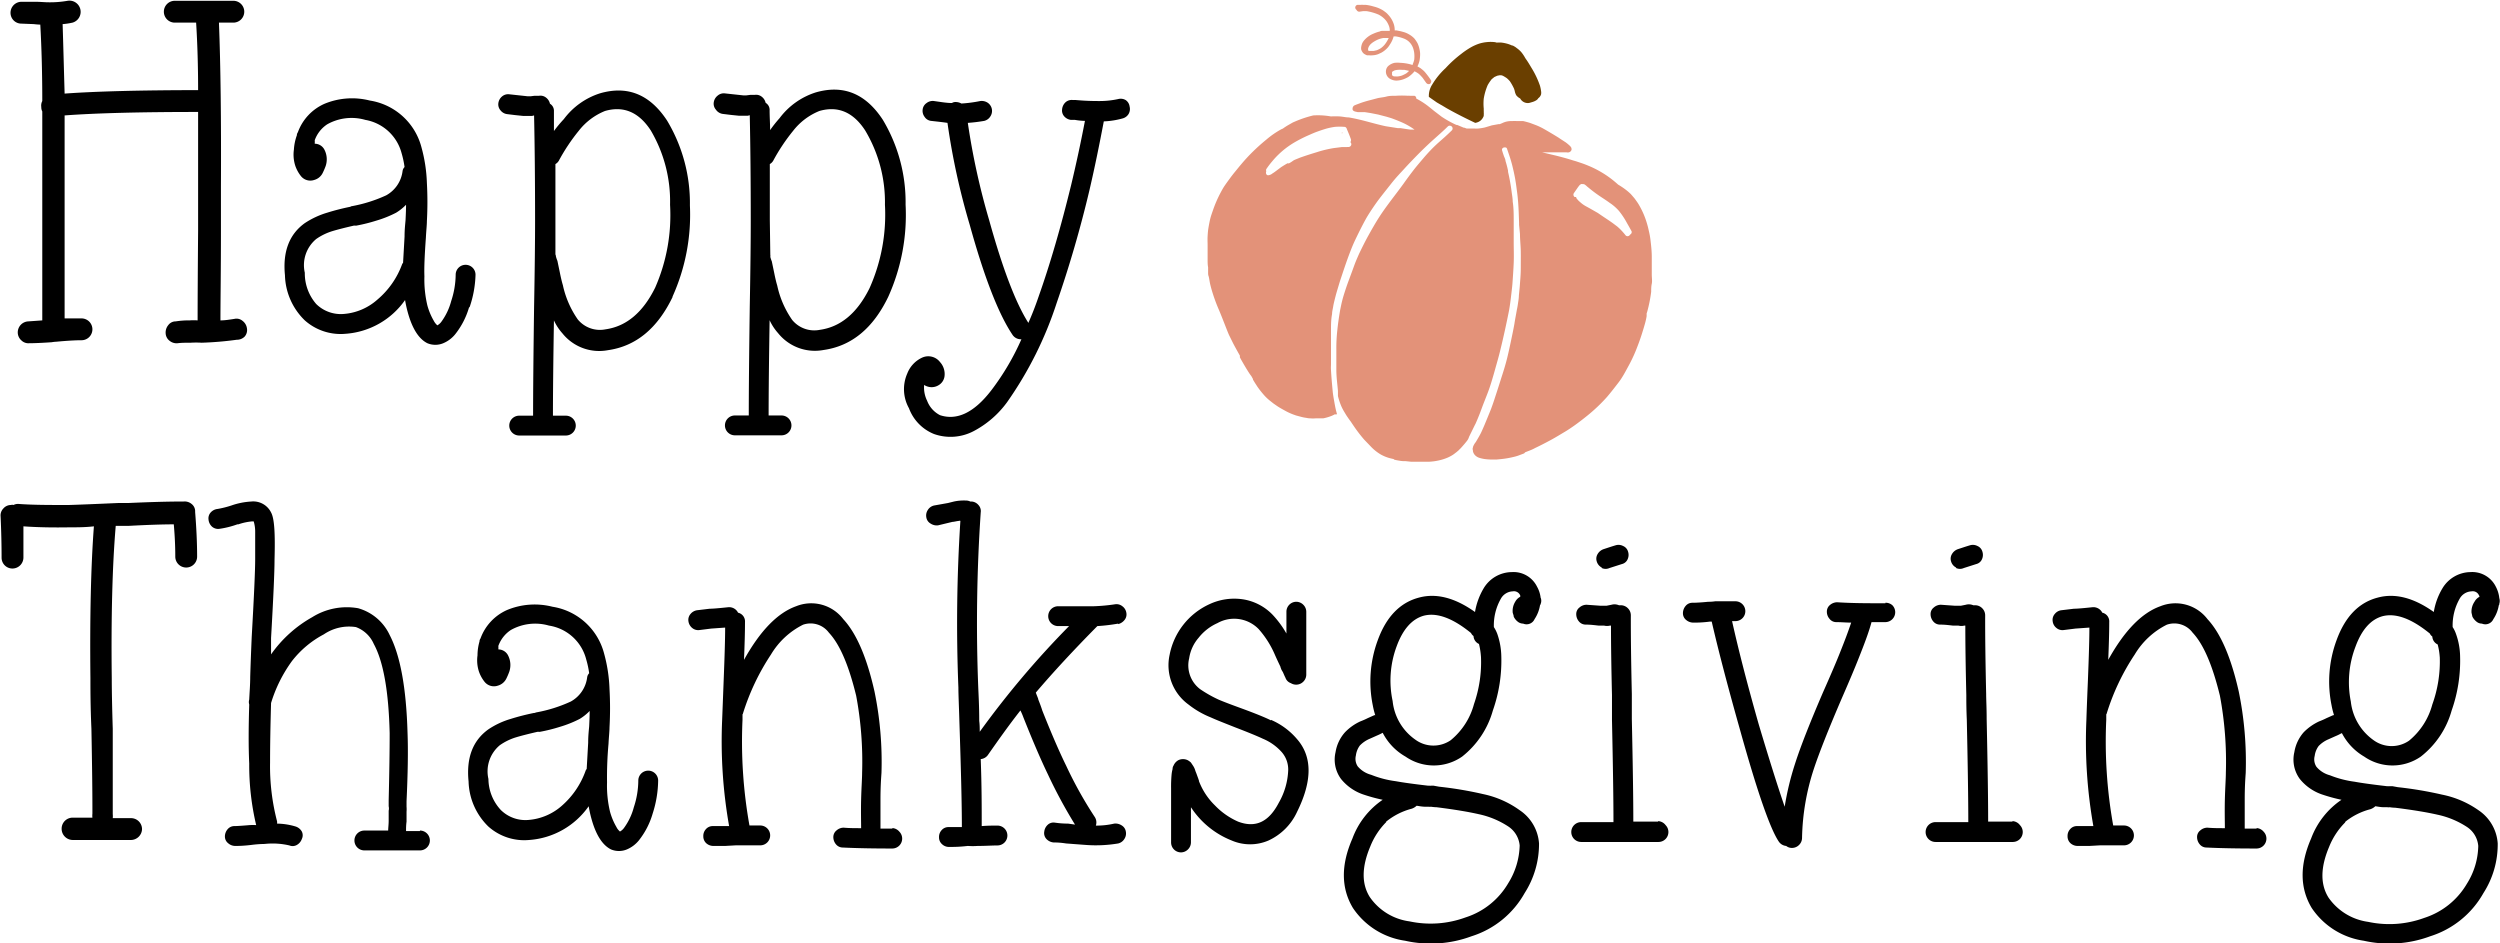<svg id="Draw_Layer" data-name="Draw Layer" xmlns="http://www.w3.org/2000/svg" viewBox="0 0 251.88 95.02"><defs><style>.cls-1{fill:#e39279;}.cls-2{fill:#6a3f00;}</style></defs><title>free-svg-happy-thanksgiving</title><path d="M84.55,170.6a33.1,33.1,0,0,1-3.55.3,9.26,9.26,0,0,0-1.1,0c-.5,0-.93,0-1.3.05a1.11,1.11,0,0,1-.83-.25,1,1,0,0,1-.39-.75,1.17,1.17,0,0,1,.27-.83.92.92,0,0,1,.75-.37,8.28,8.28,0,0,1,1.4-.1,5.56,5.56,0,0,1,.8,0q0-2.9.05-9.05c0-2,0-3.5,0-4.5v-7.45q-8.74,0-13.45.35c0,1.8,0,3.72,0,5.75q0,3.45,0,10.35c0,2.1,0,3.55,0,4.35.63,0,1.2,0,1.7,0a1.1,1.1,0,0,1,0,2.2q-.94,0-2.55.15a3.54,3.54,0,0,0-.45.05c-1,.07-1.75.1-2.25.1a1,1,0,0,1-.8-.28,1.07,1.07,0,0,1-.37-.77,1.11,1.11,0,0,1,1.07-1.15l1.4-.1c0-.83,0-2.35,0-4.55q0-6.86,0-10.3t0-6.2a.93.93,0,0,1-.1-.45,1,1,0,0,1,.1-.6q0-4.09-.2-7.7a6.29,6.29,0,0,1-.65-.05l-1.25-.05a1.09,1.09,0,0,1-1.1-1.1,1.11,1.11,0,0,1,1.1-1.1h1.35c.57,0,1,.05,1.3.05a10.15,10.15,0,0,0,2-.15,1.13,1.13,0,0,1,.5,2.2,6.82,6.82,0,0,1-1,.15c.07,2.23.13,4.57.2,7q4.69-.34,13.45-.35,0-3.6-.2-6.8H78.3a1.1,1.1,0,0,1,0-2.2h5.9a1.1,1.1,0,0,1,0,2.2H82.75q.25,6.45.2,16.5c0,1,0,2.53,0,4.5,0,4-.05,7-.05,9,.47,0,.93-.08,1.4-.15a.94.94,0,0,1,.83.2,1.13,1.13,0,0,1,.44.75,1,1,0,0,1-.22.82A1.08,1.08,0,0,1,84.55,170.6Zm23.4-3.27a7.87,7.87,0,0,1-1.4,2.72,3.11,3.11,0,0,1-1.2.9,2.07,2.07,0,0,1-1.6,0c-.87-.43-1.55-1.5-2-3.2-.1-.37-.18-.75-.25-1.15a8,8,0,0,1-6,3.4,5.43,5.43,0,0,1-4.1-1.35,6.57,6.57,0,0,1-2-4.55q-.35-3.56,2-5.25a8.45,8.45,0,0,1,2.25-1.05,23,23,0,0,1,2.35-.6H96a.16.16,0,0,1,.1-.05,14.46,14.46,0,0,0,3.5-1.1,3.24,3.24,0,0,0,1.65-2.45.73.73,0,0,1,.2-.4,9.32,9.32,0,0,0-.3-1.4,4.59,4.59,0,0,0-3.65-3.35,5,5,0,0,0-3.85.45,3.21,3.21,0,0,0-1.25,1.6,2.55,2.55,0,0,1,0,.35,1.1,1.1,0,0,1,1,.65,2.11,2.11,0,0,1,.1,1.6,7,7,0,0,1-.3.7,1.34,1.34,0,0,1-.85.7,1.21,1.21,0,0,1-1.35-.4,3.52,3.52,0,0,1-.55-1,3.64,3.64,0,0,1-.15-1.65,5.13,5.13,0,0,1,.3-1.45.51.51,0,0,1,.1-.3,5,5,0,0,1,2.7-2.88,7.25,7.25,0,0,1,4.55-.32,6.4,6.4,0,0,1,5.2,4.7,15.33,15.33,0,0,1,.55,3.6,35,35,0,0,1,0,3.85c0,.4-.07,1-.1,1.65q-.2,2.75-.15,3.9a11.25,11.25,0,0,0,.3,2.95,6.49,6.49,0,0,0,.65,1.55,1.48,1.48,0,0,0,.25.35l.1.1a1.25,1.25,0,0,0,.4-.35,6.2,6.2,0,0,0,1-2.1,8.67,8.67,0,0,0,.45-2.65,1,1,0,0,1,2,0A10.89,10.89,0,0,1,108,167.33ZM101.6,157a5,5,0,0,1-1,.8,11.1,11.1,0,0,1-2,.8,16.67,16.67,0,0,1-2,.5.16.16,0,0,1-.1,0h-.15c-1,.23-1.72.42-2.15.55a5.76,5.76,0,0,0-1.65.8,3.42,3.42,0,0,0-1.15,3.4A4.71,4.71,0,0,0,92.55,167a3.53,3.53,0,0,0,2.8,1,5.76,5.76,0,0,0,3.37-1.45A8.44,8.44,0,0,0,101.2,163a.48.48,0,0,1,.1-.15l.15-2.65c0-.73.07-1.28.1-1.65C101.58,157.93,101.6,157.42,101.6,157Zm26.85,9.3q-2.29,4.75-6.5,5.35a4.75,4.75,0,0,1-4.6-1.7,5.22,5.22,0,0,1-.85-1.3q-.1,6.19-.1,9.6h1.3a1,1,0,0,1,0,2H113a1,1,0,0,1,0-2h1.4q0-3.6.1-10.95c.07-3.83.1-6.72.1-8.65q0-6-.1-10.65l-.2.05h-.55l-.35,0-.78-.08-.82-.1a1,1,0,0,1-.68-.38.91.91,0,0,1-.22-.72,1.05,1.05,0,0,1,.37-.68.94.94,0,0,1,.73-.22l1.85.2h.3l.4-.05.45,0a.9.9,0,0,1,.7.18,1.07,1.07,0,0,1,.4.62.83.83,0,0,1,.4.75c0,.67,0,1.33,0,2a12.86,12.86,0,0,1,1-1.2,7.32,7.32,0,0,1,3.65-2.6q4.16-1.2,6.75,2.75a16.16,16.16,0,0,1,2.3,8.55A20.07,20.07,0,0,1,128.45,166.25ZM128.2,157a14.07,14.07,0,0,0-1.95-7.5q-1.8-2.75-4.6-1.95a6.36,6.36,0,0,0-2.65,2,19,19,0,0,0-2,3,.9.9,0,0,1-.35.35c0,1.73,0,3.62,0,5.65v3.45a.49.49,0,0,1,.05.2,3,3,0,0,0,.15.45l.25,1.2c.1.5.2.92.3,1.25a9.55,9.55,0,0,0,1.5,3.45,2.88,2.88,0,0,0,2.8,1q3.15-.45,5-4.2A18.16,18.16,0,0,0,128.2,157Zm4.62-9.58a.91.91,0,0,1-.22-.72A1.05,1.05,0,0,1,133,146a.94.94,0,0,1,.73-.22l1.85.2h.3l.4-.05.45,0a.9.9,0,0,1,.7.18,1.07,1.07,0,0,1,.4.62.83.83,0,0,1,.4.75c0,.67.05,1.33.05,2a12.86,12.86,0,0,1,.95-1.2,7.32,7.32,0,0,1,3.65-2.6q4.16-1.2,6.75,2.75a16.16,16.16,0,0,1,2.3,8.55,20.07,20.07,0,0,1-1.75,9.3q-2.29,4.75-6.5,5.35a4.75,4.75,0,0,1-4.6-1.7,5.22,5.22,0,0,1-.85-1.3q-.1,6.19-.1,9.6h1.3a1,1,0,0,1,0,2h-4.7a1,1,0,0,1,0-2h1.4q0-3.6.1-10.95c.07-3.83.1-6.72.1-8.65q0-6-.1-10.65l-.2.05h-.55l-.35,0-.78-.08-.82-.1A1,1,0,0,1,132.82,147.42Zm5.48,14.63a.49.49,0,0,1,0,.2,3,3,0,0,0,.15.45l.25,1.2c.1.5.2.92.3,1.25a9.55,9.55,0,0,0,1.5,3.45,2.88,2.88,0,0,0,2.8,1q3.15-.45,5-4.2a18.16,18.16,0,0,0,1.55-8.4,14.07,14.07,0,0,0-2-7.5q-1.8-2.75-4.6-1.95a6.36,6.36,0,0,0-2.65,2,19,19,0,0,0-2,3,.9.9,0,0,1-.35.35c0,1.73,0,3.62,0,5.65Zm35.8-15.6a1,1,0,0,0-.75-.1,8.74,8.74,0,0,1-1.85.2c-.47,0-1.27,0-2.4-.1a1.65,1.65,0,0,0-.3,0,.93.93,0,0,0-.75.22,1.1,1.1,0,0,0-.35.71.88.88,0,0,0,.22.72,1.07,1.07,0,0,0,.68.35H169a6.5,6.5,0,0,0,1,.1q-.64,3.34-1.4,6.5-1.55,6.34-3.25,11.15c-.34,1-.68,1.87-1.05,2.7q-1.91-3-3.95-10.35a71.06,71.06,0,0,1-2.15-9.8,16,16,0,0,0,1.65-.2,1,1,0,0,0,.62-.45,1,1,0,0,0,.15-.75,1,1,0,0,0-.42-.63,1.1,1.1,0,0,0-.75-.17,13.6,13.6,0,0,1-1.9.25,1.16,1.16,0,0,0-.6-.15.6.6,0,0,0-.35.1c-.5,0-1.1-.1-1.8-.2a1,1,0,0,0-.75.2.91.91,0,0,0-.4.65,1,1,0,0,0,.2.75.89.89,0,0,0,.65.4c.63.07,1.18.13,1.65.2a70.65,70.65,0,0,0,2.25,10.3q2.19,7.91,4.3,11.05a1,1,0,0,0,.9.45,25.21,25.21,0,0,1-3,5.1c-1.73,2.27-3.47,3.12-5.2,2.55a2.7,2.7,0,0,1-1.3-1.45,3,3,0,0,1-.3-1.6,1.05,1.05,0,0,0,.3.15,1.33,1.33,0,0,0,1.12-.1,1.23,1.23,0,0,0,.63-.9,1.79,1.79,0,0,0-.45-1.45,1.49,1.49,0,0,0-1.8-.45,2.92,2.92,0,0,0-1.5,1.6,3.93,3.93,0,0,0,.17,3.5,4.47,4.47,0,0,0,2.53,2.6,5,5,0,0,0,4-.3,9.83,9.83,0,0,0,3.35-2.9,37.47,37.47,0,0,0,5-10,117.4,117.4,0,0,0,3.3-11.35c.53-2.27,1-4.58,1.45-6.95a8.29,8.29,0,0,0,1.9-.3,1,1,0,0,0,.6-.45,1,1,0,0,0,.1-.75A.92.92,0,0,0,174.1,146.45ZM80,187.15a1.09,1.09,0,0,0-.82-.25H79q-2.06,0-5.4.15c-.23,0-.57,0-1,0-2.27.1-3.95.17-5,.2-1.87,0-3.52,0-4.95-.1a1,1,0,0,0-.6.1.36.36,0,0,0-.25,0,1,1,0,0,0-.77.35,1,1,0,0,0-.28.8c.07,1.5.1,2.88.1,4.15a1.09,1.09,0,0,0,1.1,1.1,1.11,1.11,0,0,0,1.1-1.1c0-1,0-2,0-3.15,1.4.1,3,.13,4.65.1.77,0,1.58,0,2.45-.1q-.45,6-.35,15.3c0,1.13,0,2.83.1,5.1q.11,5.75.1,8.55a1.83,1.83,0,0,0,0,.4H68a1.11,1.11,0,0,0-1.1,1.1A1.13,1.13,0,0,0,68,221h5.9a1.13,1.13,0,0,0,1.1-1.1,1.11,1.11,0,0,0-1.1-1.1H72.05a1.83,1.83,0,0,0,0-.4q0-2.85,0-8.6c-.07-2.27-.1-4-.1-5.1q-.11-9.34.4-15.35h.35c.47,0,.82,0,1,0q2.81-.15,4.5-.15c.1,1.13.15,2.22.15,3.25a1.1,1.1,0,0,0,2.2,0c0-1.37-.07-2.87-.2-4.5A.93.93,0,0,0,80,187.15Zm23,32.95h-1.4c0-.27,0-.58.05-.95v-1a2.83,2.83,0,0,0,0-.5v-.55c.13-2.8.17-5.1.1-6.9q-.19-6.75-1.8-9.85a5,5,0,0,0-3.18-2.7,6.57,6.57,0,0,0-4.62.9,12.6,12.6,0,0,0-4.15,3.75c0-.47,0-1,0-1.65.23-4,.35-6.67.35-7.9.07-2.53,0-4.12-.35-4.75a2,2,0,0,0-2-1.1,7.29,7.29,0,0,0-2,.4H84a9.73,9.73,0,0,1-1.4.35,1.07,1.07,0,0,0-.68.35.88.88,0,0,0-.22.72,1.1,1.1,0,0,0,.35.71.93.93,0,0,0,.75.22,9.09,9.09,0,0,0,1.8-.45h.1a5.82,5.82,0,0,1,1.4-.3q.11,0,.15,0h0a3.62,3.62,0,0,1,.15,1.1q0,1,0,2.7t-.35,7.85c-.07,1.63-.12,3-.15,4,0,.83-.07,1.6-.1,2.3a.86.86,0,0,0,0,.5c-.07,2.3-.08,4.28,0,5.95a26.14,26.14,0,0,0,.7,6.2,6.29,6.29,0,0,0-.65,0c-.8.07-1.32.1-1.55.1a.88.88,0,0,0-.68.32,1.12,1.12,0,0,0-.27.73.85.85,0,0,0,.32.67,1.08,1.08,0,0,0,.73.28c.23,0,.77,0,1.6-.1a11.52,11.52,0,0,1,1.35-.1,7.41,7.41,0,0,1,2.5.15.85.85,0,0,0,.75-.05,1.11,1.11,0,0,0,.5-.6.85.85,0,0,0,0-.75,1.11,1.11,0,0,0-.6-.5,6.81,6.81,0,0,0-1.9-.3.62.62,0,0,0,0-.25,22,22,0,0,1-.7-5.9q0-2.51.1-6a14.2,14.2,0,0,1,2.1-4.22,9.92,9.92,0,0,1,3.22-2.7,4.52,4.52,0,0,1,3.23-.73,3.15,3.15,0,0,1,1.8,1.7q1.45,2.66,1.6,9,0,2.65-.1,6.75v.6a1,1,0,0,1,0,.45v1c0,.4-.05.73-.05,1H97.4a1,1,0,0,0,0,2H103a1,1,0,0,0,0-2Zm23.7-5.8a1,1,0,0,1,.3.7,11.2,11.2,0,0,1-.55,3.33,7.87,7.87,0,0,1-1.4,2.72,3.11,3.11,0,0,1-1.2.9,2.07,2.07,0,0,1-1.6,0c-.87-.43-1.55-1.5-2-3.2-.1-.37-.18-.75-.25-1.15a8,8,0,0,1-6,3.4,5.43,5.43,0,0,1-4.1-1.35,6.57,6.57,0,0,1-2-4.55c-.24-2.37.42-4.12,2-5.25a8.16,8.16,0,0,1,2.25-1.05,23,23,0,0,1,2.35-.6h.1a.16.16,0,0,1,.1-.05,14.46,14.46,0,0,0,3.5-1.1,3.24,3.24,0,0,0,1.65-2.45.73.73,0,0,1,.2-.4,9.32,9.32,0,0,0-.3-1.4A4.59,4.59,0,0,0,116,199.4a5,5,0,0,0-3.85.45,3.21,3.21,0,0,0-1.25,1.6,2.55,2.55,0,0,1,0,.35,1.1,1.1,0,0,1,1,.65,2.11,2.11,0,0,1,.1,1.6,7,7,0,0,1-.3.7,1.36,1.36,0,0,1-.85.7,1.21,1.21,0,0,1-1.35-.4,3.52,3.52,0,0,1-.55-1,3.64,3.64,0,0,1-.15-1.65A5.13,5.13,0,0,1,109,201a.51.51,0,0,1,.1-.3,5,5,0,0,1,2.7-2.88,7.25,7.25,0,0,1,4.55-.32,6.4,6.4,0,0,1,5.2,4.7,15.33,15.33,0,0,1,.55,3.6,35,35,0,0,1,0,3.85c0,.4-.07,1-.1,1.65a37.7,37.7,0,0,0-.15,3.9,11.25,11.25,0,0,0,.3,2.95,6.49,6.49,0,0,0,.65,1.55,1.24,1.24,0,0,0,.25.35l.1.1a1.25,1.25,0,0,0,.4-.35,6.2,6.2,0,0,0,1-2.1A8.67,8.67,0,0,0,125,215a1,1,0,0,1,1.7-.7ZM120.1,208a5,5,0,0,1-1,.8,11.4,11.4,0,0,1-2,.8,16.67,16.67,0,0,1-2,.5.16.16,0,0,1-.1,0h-.15c-1,.23-1.72.42-2.15.55a5.76,5.76,0,0,0-1.65.8,3.42,3.42,0,0,0-1.15,3.4,4.66,4.66,0,0,0,1.25,3.13,3.53,3.53,0,0,0,2.8,1,5.76,5.76,0,0,0,3.37-1.45A8.44,8.44,0,0,0,119.7,214a.48.48,0,0,1,.1-.15l.15-2.65c0-.73.07-1.28.1-1.65C120.08,208.93,120.1,208.42,120.1,208Zm30.5,11.85h-1.2c0-.6,0-1.57,0-2.9s.06-2.1.1-2.7a35.18,35.18,0,0,0-.7-8.2c-.77-3.43-1.82-5.87-3.15-7.3a4.06,4.06,0,0,0-4.75-1.3q-2.8,1-5.25,5.4c.06-1.47.1-2.73.1-3.8a.9.9,0,0,0-.7-.95,1,1,0,0,0-1-.55c-.94.1-1.55.15-1.85.15l-1.25.15a1.05,1.05,0,0,0-.68.37.9.9,0,0,0-.22.73,1.05,1.05,0,0,0,.37.68.94.94,0,0,0,.73.22l1.2-.15,1.4-.1c0,1.07-.05,2.85-.15,5.35q-.1,2.59-.15,3.9a49.15,49.15,0,0,0,.7,10.75c-.67,0-1.22,0-1.65,0a.9.9,0,0,0-.68.3,1,1,0,0,0-.27.72.93.93,0,0,0,.3.71,1.08,1.08,0,0,0,.75.27l1.15,0,1.07-.06.48,0h2a1,1,0,0,0,.7-.3,1,1,0,0,0,0-1.4,1,1,0,0,0-.7-.3h-1.1a47.88,47.88,0,0,1-.7-10.65v-.55a.16.16,0,0,0,.05-.1,23.19,23.19,0,0,1,2.82-5.93,7.85,7.85,0,0,1,3.23-3,2.3,2.3,0,0,1,2.6.8c1.1,1.17,2,3.28,2.75,6.35a36,36,0,0,1,.6,7.75c0,.6-.07,1.5-.1,2.7s0,2.3,0,2.9c-.6,0-1.19,0-1.75-.05a1.08,1.08,0,0,0-.73.28.85.85,0,0,0-.32.67,1.12,1.12,0,0,0,.27.73.88.88,0,0,0,.68.32c1.43.07,3.11.1,5,.1a1,1,0,0,0,.7-.3,1,1,0,0,0,0-1.4A1,1,0,0,0,150.6,219.8Zm22.75-20.6a1.19,1.19,0,0,0,.65-.43.88.88,0,0,0,.17-.72,1,1,0,0,0-.4-.65.94.94,0,0,0-.72-.2,18.35,18.35,0,0,1-2.15.2h-3.6a1,1,0,0,0,0,2h1.1a91.22,91.22,0,0,0-9,10.65c0-.33,0-.7-.05-1.1,0-1.5-.07-2.63-.1-3.4A165.21,165.21,0,0,1,159.5,188a.9.9,0,0,0-.23-.75,1,1,0,0,0-.67-.35h-.15a1,1,0,0,0-.45-.1,4.74,4.74,0,0,0-1.2.1l-.6.15-1.4.25a1,1,0,0,0-.63.45,1,1,0,0,0-.15.75.87.87,0,0,0,.43.62,1.11,1.11,0,0,0,.75.18l1.45-.35c.16,0,.38-.07.65-.1a.21.21,0,0,1,.15,0,161.69,161.69,0,0,0-.2,16.8c0,.77.06,1.9.1,3.4.16,4.8.25,8.35.25,10.65-.54,0-1,0-1.35,0a.9.9,0,0,0-.68.3,1,1,0,0,0-.27.73.89.89,0,0,0,.3.69,1,1,0,0,0,.75.28c.4,0,1,0,1.85-.1a7,7,0,0,0,1,0c.8,0,1.48-.05,2-.05a1,1,0,0,0,.7-.3,1,1,0,0,0,0-1.4,1,1,0,0,0-.7-.3c-.47,0-1,0-1.6.05,0-1.87,0-4.12-.1-6.75a1,1,0,0,0,.75-.45c1-1.43,2.05-2.92,3.25-4.45a7,7,0,0,1,.3.7q1.39,3.5,2.45,5.7a49.68,49.68,0,0,0,2.75,5.1l-.7-.1c-.67,0-1.12-.07-1.35-.1a.85.85,0,0,0-.7.22,1.1,1.1,0,0,0-.35.7.86.86,0,0,0,.22.73,1.12,1.12,0,0,0,.73.35c.2,0,.61,0,1.25.1l2,.15a13.52,13.52,0,0,0,3.25-.15,1,1,0,0,0,.62-.45,1,1,0,0,0,.15-.75.88.88,0,0,0-.42-.62,1.14,1.14,0,0,0-.75-.18,7.88,7.88,0,0,1-1.85.2,1,1,0,0,0-.1-.85,40.7,40.7,0,0,1-2.9-5.2q-1.05-2.14-2.4-5.55c-.1-.33-.24-.7-.4-1.1,0-.1-.12-.33-.25-.7q2.64-3.1,6.2-6.7A18.35,18.35,0,0,0,173.35,199.2Zm15.4,9.7c-.6-.3-1.59-.7-2.95-1.2-1.1-.4-1.89-.7-2.35-.9a12.65,12.65,0,0,1-1.85-1.05,3,3,0,0,1-1.1-3.1,4.07,4.07,0,0,1,.95-2.07,5,5,0,0,1,1.9-1.48,3.44,3.44,0,0,1,4.15.6,9.55,9.55,0,0,1,1.6,2.5c.16.37.36.8.6,1.3,0,.07.06.17.1.3l.15.25c.1.23.18.42.25.55a.88.88,0,0,0,.55.55,1,1,0,0,0,.55.15,1,1,0,0,0,.7-.3,1,1,0,0,0,.3-.7V198a1,1,0,0,0-.3-.7,1,1,0,0,0-.7-.3,1,1,0,0,0-1,1v2.2a9.85,9.85,0,0,0-1.4-1.9,5.28,5.28,0,0,0-3-1.55,5.9,5.9,0,0,0-3.37.5,7.08,7.08,0,0,0-4,5.1,4.89,4.89,0,0,0,1.9,5,9,9,0,0,0,2.25,1.3c.5.23,1.31.55,2.45,1,1.3.5,2.23.88,2.8,1.15a5.22,5.22,0,0,1,1.9,1.35,2.67,2.67,0,0,1,.65,1.8,7.11,7.11,0,0,1-.95,3.3c-1,1.93-2.34,2.57-4.1,1.9a7.28,7.28,0,0,1-2.33-1.63,6.79,6.79,0,0,1-1.62-2.47,0,0,0,0,0,0,0v-.1a.12.12,0,0,1-.05-.1l-.2-.55-.1-.25a1.77,1.77,0,0,0-.25-.55l-.2-.3a1.48,1.48,0,0,0-.35-.25,1.09,1.09,0,0,0-.9,0,1.11,1.11,0,0,0-.5.55.6.6,0,0,0-.1.35,3.7,3.7,0,0,0-.1.55,13.74,13.74,0,0,0-.05,1.4v5.45a1,1,0,0,0,1,1,1,1,0,0,0,.7-.3,1,1,0,0,0,.3-.7v-3.55a8.73,8.73,0,0,0,4.1,3.35,4.68,4.68,0,0,0,3.72,0,5.87,5.87,0,0,0,2.88-2.9q2.3-4.65,0-7.3A7.13,7.13,0,0,0,188.75,208.9Zm27.15-12.4a.85.85,0,0,1,0,.7.16.16,0,0,1-.05.1,3.56,3.56,0,0,1-.55,1.4.88.88,0,0,1-1.15.45.87.87,0,0,1-.55-.2,1.41,1.41,0,0,1-.4-.5c0-.13-.07-.27-.1-.4a1.75,1.75,0,0,1,.25-1.1,1.2,1.2,0,0,1,.5-.5.21.21,0,0,0,0-.15.68.68,0,0,0-.75-.4,1.43,1.43,0,0,0-1.2.75,5.43,5.43,0,0,0-.7,2.85,3.51,3.51,0,0,1,.35.7,7.26,7.26,0,0,1,.4,2.25,15.1,15.1,0,0,1-.85,5.45,9,9,0,0,1-3.1,4.65,5,5,0,0,1-5.7,0A5.8,5.8,0,0,1,200,210.2H200a6.93,6.93,0,0,1-.63.3l-.67.3a3,3,0,0,0-1,.68,2.12,2.12,0,0,0-.4,1,1.39,1.39,0,0,0,.18,1.1,2.66,2.66,0,0,0,1.35.85,10.22,10.22,0,0,0,2.5.65c.7.13,1.78.28,3.25.45h.15a.14.14,0,0,0,.1,0h.3l.55.1a37.61,37.61,0,0,1,4.45.75A9.66,9.66,0,0,1,213.8,218a4.39,4.39,0,0,1,1.95,3.35,9.18,9.18,0,0,1-1.45,5,9.33,9.33,0,0,1-5.35,4.35,11.8,11.8,0,0,1-6.7.45,7.62,7.62,0,0,1-5.25-3.3q-1.8-3-.05-7a8.11,8.11,0,0,1,3.05-3.9,16.88,16.88,0,0,1-2-.55,4.9,4.9,0,0,1-2.2-1.55,3.29,3.29,0,0,1-.55-2.7,3.94,3.94,0,0,1,.95-2,5.1,5.1,0,0,1,1.55-1.1,7.9,7.9,0,0,0,.75-.33l.65-.29a.17.17,0,0,1,.1,0,8.07,8.07,0,0,1-.25-1,12,12,0,0,1,.5-6.55c.86-2.37,2.25-3.8,4.15-4.3,1.73-.47,3.61,0,5.65,1.45a6.9,6.9,0,0,1,.85-2.35,3.34,3.34,0,0,1,2.85-1.67,2.64,2.64,0,0,1,2.55,1.47A3,3,0,0,1,215.9,196.5Zm-15.55,22.65a7.33,7.33,0,0,0-1.6,2.45q-1.31,3.1-.05,5.1a5.79,5.79,0,0,0,4,2.45,10.2,10.2,0,0,0,5.65-.4,7.67,7.67,0,0,0,4.3-3.45,7.5,7.5,0,0,0,1.15-3.8,2.58,2.58,0,0,0-1.13-1.9,8.72,8.72,0,0,0-3-1.25c-1-.23-2.42-.47-4.25-.7a3.74,3.74,0,0,1-.55-.05.92.92,0,0,1-.25,0h-.3c-.37,0-.67-.07-.9-.1a1.39,1.39,0,0,1-.5.3A6.8,6.8,0,0,0,200.35,219.15Zm9.55-16.65a7.27,7.27,0,0,0-.2-1.3.92.92,0,0,1-.55-.8.75.75,0,0,1-.25-.3q-2.76-2.25-4.75-1.75c-1.2.33-2.12,1.37-2.75,3.1A9.89,9.89,0,0,0,201,207a5.42,5.42,0,0,0,2.3,3.9,3.08,3.08,0,0,0,3.55.05,7.06,7.06,0,0,0,2.35-3.65A12.79,12.79,0,0,0,209.9,202.5Zm17.85,16.6h-2.5q0-3.4-.15-10.35c0-1.1,0-1.93,0-2.5q-.11-4.8-.1-7.95a1,1,0,0,0-.3-.7,1,1,0,0,0-.7-.3h-.2a1.13,1.13,0,0,0-.75-.05l-.5.1h-.05l-.55,0-1.4-.1a1.08,1.08,0,0,0-.73.28.82.82,0,0,0-.32.67,1.12,1.12,0,0,0,.27.73.87.87,0,0,0,.68.32c.53,0,1,.07,1.3.1h.45l.1,0a1.23,1.23,0,0,0,.6,0h.1q0,2.8.1,7c0,.57,0,1.4,0,2.5.1,4.63.15,8.07.15,10.3H220a1,1,0,0,0,0,2h7.8a1,1,0,0,0,.7-.3,1,1,0,0,0,0-1.4A1,1,0,0,0,227.75,219.1Zm-5.68-25.55a.93.93,0,0,0,.78,0l1.25-.4a.84.84,0,0,0,.57-.47,1.05,1.05,0,0,0,.05-.78.87.87,0,0,0-.5-.57,1,1,0,0,0-.72-.08c-.44.13-.85.27-1.25.4a1.11,1.11,0,0,0-.6.5.89.89,0,0,0-.08.75A1,1,0,0,0,222.07,193.55Zm28.58,3.55c-1.7,0-3.32,0-4.85-.1a1.12,1.12,0,0,0-.73.27.85.85,0,0,0-.32.68,1.08,1.08,0,0,0,.27.72.85.85,0,0,0,.68.33c.5,0,1,.05,1.5.05-.3.9-.67,1.88-1.1,2.95-.34.87-.92,2.23-1.75,4.1q-2,4.65-2.8,7.15a28.34,28.34,0,0,0-1.05,4.35q-1-2.9-2.6-8.25-1.71-6-2.7-10.45h.35a1,1,0,0,0,.7-.3,1,1,0,0,0,0-1.4,1,1,0,0,0-.7-.3c-.54,0-1.22,0-2.05,0a4.12,4.12,0,0,1-.7.05c-.7.07-1.24.1-1.6.1a.87.87,0,0,0-.68.32,1.12,1.12,0,0,0-.27.73.85.85,0,0,0,.32.68,1.12,1.12,0,0,0,.73.27c.33,0,.88,0,1.65-.1h.2q1,4.35,2.85,10.9,2.59,9.3,3.9,11.25a1,1,0,0,0,.75.45.92.92,0,0,0,.6.2,1,1,0,0,0,.7-.3,1,1,0,0,0,.3-.7,23.6,23.6,0,0,1,1.2-7q.8-2.4,2.75-6.95c.83-1.9,1.41-3.28,1.75-4.15.53-1.33,1-2.55,1.3-3.65h1.4a1,1,0,0,0,.7-.3,1,1,0,0,0,0-1.4A1,1,0,0,0,250.65,197.1Zm7.12-3.55a.93.93,0,0,0,.78,0l1.25-.4a.84.84,0,0,0,.57-.47,1.05,1.05,0,0,0,.05-.78.87.87,0,0,0-.5-.57,1,1,0,0,0-.72-.08c-.44.13-.85.27-1.25.4a1.11,1.11,0,0,0-.6.5.89.89,0,0,0-.08.75A1,1,0,0,0,257.77,193.55Zm5.68,25.55H261q0-3.4-.15-10.35c0-1.1-.05-1.93-.05-2.5q-.11-4.8-.1-7.95a1,1,0,0,0-.3-.7,1,1,0,0,0-.7-.3h-.2a1.13,1.13,0,0,0-.75-.05l-.5.1h-.05l-.55,0-1.4-.1a1.08,1.08,0,0,0-.73.28.82.82,0,0,0-.32.67,1.12,1.12,0,0,0,.27.73.87.87,0,0,0,.68.32c.53,0,1,.07,1.3.1h.45l.1,0a1.23,1.23,0,0,0,.6,0h.1q0,2.8.1,7c0,.57,0,1.4.05,2.5.1,4.63.15,8.07.15,10.3h-3.3a1,1,0,0,0,0,2h7.8a1,1,0,0,0,.7-.3,1,1,0,0,0,0-1.4A1,1,0,0,0,263.45,219.1Zm24.6.7h-1.2c0-.6,0-1.57,0-2.9s.06-2.1.1-2.7a35.18,35.18,0,0,0-.7-8.2c-.77-3.43-1.82-5.87-3.15-7.3a4.06,4.06,0,0,0-4.75-1.3q-2.81,1-5.25,5.4c.06-1.47.1-2.73.1-3.8a.9.9,0,0,0-.7-.95,1,1,0,0,0-1-.55c-.94.1-1.55.15-1.85.15l-1.25.15a1,1,0,0,0-.68.37.9.9,0,0,0-.22.73,1,1,0,0,0,.37.68.94.94,0,0,0,.73.22l1.2-.15,1.4-.1c0,1.07-.05,2.85-.15,5.35q-.11,2.59-.15,3.9a49.15,49.15,0,0,0,.7,10.75c-.67,0-1.22,0-1.65,0a.88.88,0,0,0-.68.3,1,1,0,0,0-.27.72.93.93,0,0,0,.3.71,1.08,1.08,0,0,0,.75.27l1.15,0,1.07-.06.48,0h1.95a1,1,0,0,0,.7-.3,1,1,0,0,0,0-1.4,1,1,0,0,0-.7-.3h-1.1a47.88,47.88,0,0,1-.7-10.65v-.55a.16.16,0,0,0,.05-.1,22.86,22.86,0,0,1,2.82-5.93,7.85,7.85,0,0,1,3.23-3,2.3,2.3,0,0,1,2.6.8c1.1,1.17,2,3.28,2.75,6.35a36,36,0,0,1,.6,7.75c0,.6-.07,1.5-.1,2.7s0,2.3,0,2.9c-.6,0-1.19,0-1.75-.05a1.08,1.08,0,0,0-.73.28.82.82,0,0,0-.32.67,1.12,1.12,0,0,0,.27.73.87.87,0,0,0,.68.32c1.43.07,3.11.1,5.05.1a1,1,0,0,0,.7-.3,1,1,0,0,0,0-1.4A1,1,0,0,0,288.05,219.8Zm24.45-22.6a.16.16,0,0,1-.05.1,3.56,3.56,0,0,1-.55,1.4.88.88,0,0,1-1.15.45.85.85,0,0,1-.55-.2,1.55,1.55,0,0,1-.41-.5l-.09-.4A1.75,1.75,0,0,1,310,197a1.2,1.2,0,0,1,.5-.5.21.21,0,0,0-.05-.15.68.68,0,0,0-.75-.4,1.43,1.43,0,0,0-1.2.75,5.43,5.43,0,0,0-.7,2.85,3,3,0,0,1,.34.7,7,7,0,0,1,.41,2.25,15.1,15.1,0,0,1-.85,5.45,8.93,8.93,0,0,1-3.11,4.65,5,5,0,0,1-5.7,0,5.84,5.84,0,0,1-2.24-2.35h-.06a5,5,0,0,1-.62.3l-.67.3a3,3,0,0,0-1,.68,2.12,2.12,0,0,0-.4,1,1.35,1.35,0,0,0,.18,1.1,2.66,2.66,0,0,0,1.35.85,10.25,10.25,0,0,0,2.49.65c.7.13,1.79.28,3.25.45h.16a.14.14,0,0,0,.09,0h.31l.55.1a38,38,0,0,1,4.45.75A9.66,9.66,0,0,1,310.4,218a4.38,4.38,0,0,1,1.94,3.35,9.07,9.07,0,0,1-1.44,5,9.36,9.36,0,0,1-5.36,4.35,11.79,11.79,0,0,1-6.7.45,7.62,7.62,0,0,1-5.24-3.3q-1.8-3-.06-7a8.13,8.13,0,0,1,3.06-3.9,16.88,16.88,0,0,1-2-.55,4.9,4.9,0,0,1-2.2-1.55,3.29,3.29,0,0,1-.55-2.7,4,4,0,0,1,.94-2,5.29,5.29,0,0,1,1.56-1.1,7.9,7.9,0,0,0,.75-.33l.65-.29a.17.17,0,0,1,.1,0,8.07,8.07,0,0,1-.25-1,12,12,0,0,1,.5-6.55q1.29-3.56,4.15-4.3c1.73-.47,3.61,0,5.65,1.45a6.69,6.69,0,0,1,.85-2.35,3.34,3.34,0,0,1,2.84-1.67,2.65,2.65,0,0,1,2.56,1.47,3.19,3.19,0,0,1,.35,1.15A.94.94,0,0,1,312.5,197.2Zm-15.55,22a7.33,7.33,0,0,0-1.6,2.45q-1.31,3.1-.06,5.1a5.83,5.83,0,0,0,4,2.45,10.2,10.2,0,0,0,5.65-.4,7.7,7.7,0,0,0,4.3-3.45,7.38,7.38,0,0,0,1.14-3.8,2.54,2.54,0,0,0-1.12-1.9,8.72,8.72,0,0,0-3-1.25c-1-.23-2.42-.47-4.25-.7a3.62,3.62,0,0,1-.55-.05.92.92,0,0,1-.25,0h-.31c-.36,0-.66-.07-.89-.1a1.39,1.39,0,0,1-.5.3A6.72,6.72,0,0,0,297,219.15Zm9.55-16.65a6.42,6.42,0,0,0-.21-1.3.93.93,0,0,1-.54-.8.75.75,0,0,1-.25-.3q-2.76-2.25-4.75-1.75c-1.21.33-2.12,1.37-2.75,3.1a10,10,0,0,0-.46,5.5,5.49,5.49,0,0,0,2.3,3.9,3.09,3.09,0,0,0,3.56.05,7.06,7.06,0,0,0,2.35-3.65A12.79,12.79,0,0,0,306.5,202.5Z" transform="translate(-60.69 -136.37)"/><path class="cls-1" d="M197.63,137.55l.34-.05a2.27,2.27,0,0,1,.45,0,5.16,5.16,0,0,1,1.16.34,2.34,2.34,0,0,1,.49.33,2.05,2.05,0,0,1,.34.38,2.26,2.26,0,0,1,.22.44,1.35,1.35,0,0,1,.08.36s0,.09,0,.13h-.22l-.47,0c-.1,0-.21,0-.31.06a3.72,3.72,0,0,0-.64.22,2.44,2.44,0,0,0-1,.75,1.35,1.35,0,0,0-.15.26,1.67,1.67,0,0,0-.08.3.82.82,0,0,0,0,.31,1.09,1.09,0,0,0,.19.33.85.85,0,0,0,.25.17.47.47,0,0,0,.15.06.9.9,0,0,0,.16,0,2,2,0,0,0,.42,0,1.75,1.75,0,0,0,.55-.12l.3-.14a2.25,2.25,0,0,0,.47-.34,1.87,1.87,0,0,0,.38-.46,2.68,2.68,0,0,0,.39-.84v0l.23,0a3.93,3.93,0,0,1,.89.25,1.73,1.73,0,0,1,.38.24,1.75,1.75,0,0,1,.26.29,1.79,1.79,0,0,1,.2.39,2.36,2.36,0,0,1,.12.54,3.12,3.12,0,0,1,0,.61,1.94,1.94,0,0,1-.16.48l0,.08-.24-.07a4.65,4.65,0,0,0-1-.15,2.83,2.83,0,0,0-.58,0,1.31,1.31,0,0,0-.28.09,1.2,1.2,0,0,0-.27.16.73.73,0,0,0-.31.47.84.84,0,0,0,.45.92,1.32,1.32,0,0,0,.59.15,2.2,2.2,0,0,0,.67-.12,3.08,3.08,0,0,0,.52-.24,3,3,0,0,0,.64-.58l.2.11a2.2,2.2,0,0,1,.25.17,4.59,4.59,0,0,1,.37.39l.33.47,0,0a.39.39,0,0,0,.17.14.31.31,0,0,0,.21,0,.26.26,0,0,0,.13-.16.26.26,0,0,0,0-.21,8.26,8.26,0,0,0-.56-.76,1.88,1.88,0,0,0-.35-.34l-.15-.12-.22-.13-.09-.05h0a2.52,2.52,0,0,0,.21-.58,3.8,3.8,0,0,0,.06-.58,2.09,2.09,0,0,0-.06-.56,2.57,2.57,0,0,0-.2-.61,3.08,3.08,0,0,0-.32-.48,2.2,2.2,0,0,0-.51-.4,2.32,2.32,0,0,0-.53-.24l-.33-.09-.45-.09-.16,0a2,2,0,0,0-.08-.59,2.56,2.56,0,0,0-.59-1,1.64,1.64,0,0,0-.31-.28,2.11,2.11,0,0,0-.31-.21,3.51,3.51,0,0,0-.48-.22l-.15-.05-.4-.11a4.21,4.21,0,0,0-.6-.11l-.24,0a1.22,1.22,0,0,0-.27,0l-.33,0a.28.28,0,0,0-.21.33.3.3,0,0,0,.12.17A.32.32,0,0,0,197.63,137.55Zm4.75,6.21a3.61,3.61,0,0,1-.44.22,1.92,1.92,0,0,1-.4.09,1,1,0,0,1-.25,0l-.16,0L201,144l-.06-.06,0-.06s0-.05,0-.07v-.08s0,0,0-.06l0-.05.09-.07.15-.08a1.55,1.55,0,0,1,.31-.06,2.57,2.57,0,0,1,.48,0l.23,0,.46.1A2.61,2.61,0,0,1,202.38,143.76Zm-1.85-3.41a2.9,2.9,0,0,1-.36.55,2.15,2.15,0,0,1-.35.32,2.63,2.63,0,0,1-.41.21l-.31.07h-.41l-.08,0-.08-.05s0,0,0,0l0-.07a.14.14,0,0,1,0-.07v-.06l.05-.14a1.64,1.64,0,0,1,.14-.22,1.75,1.75,0,0,1,.33-.28,3.19,3.19,0,0,1,.58-.3,3.25,3.25,0,0,1,.42-.11l.24,0h.43C200.6,140.16,200.57,140.26,200.53,140.35Zm12.82,28.45h0Zm13.7-3c0-.28,0-.56.06-.84s0-.62,0-.92c0-.6,0-1.19,0-1.79s-.07-1.19-.14-1.78a8,8,0,0,0-.16-.85,8.75,8.75,0,0,0-.23-.88,8.18,8.18,0,0,0-.74-1.69,4.25,4.25,0,0,0-.25-.39c-.08-.11-.16-.23-.25-.34l-.31-.36c-.09-.1-.21-.2-.31-.29a7.31,7.31,0,0,0-1-.7,10.4,10.4,0,0,0-1.18-.93,10.52,10.52,0,0,0-1.62-.89c-.33-.14-.58-.24-.84-.33l-.6-.2-.31-.09c-.59-.19-1.15-.34-1.71-.48l-1.39-.33h.68c.31,0,.61,0,.92,0h.86a.66.66,0,0,0,.23,0,.43.43,0,0,0,.16-.09.4.4,0,0,0,.1-.15v0a.32.32,0,0,0,0-.14s0-.09-.05-.13a.58.58,0,0,0-.16-.19,3.89,3.89,0,0,0-.39-.32l-.54-.35-.16-.11c-.42-.26-1-.61-1.57-.93a6.66,6.66,0,0,0-.68-.32l0,0-.61-.23h0c-.19-.06-.44-.13-.7-.19l-.1,0-.1,0h-.22l-.11,0h-.1a3.24,3.24,0,0,0-.5,0,2.12,2.12,0,0,0-.67.08,2.52,2.52,0,0,0-.33.13l-.24.1-.06,0-.07,0L211,149l-.7.21a5,5,0,0,1-.68.11,2.29,2.29,0,0,1-.37,0l-.29,0h-.05l-.17,0-.14,0-.07,0-.07,0-.25-.09h0l-.06,0-.64-.27-.08,0a10.42,10.42,0,0,1-1.49-.83l-.76-.58-.33-.27,0,0,0,0-.29-.23a7.86,7.86,0,0,0-.85-.57l-.33-.18a.27.27,0,0,0-.07-.21.24.24,0,0,0-.12-.07l-.08,0-.4,0a.23.23,0,0,0-.14,0,9.14,9.14,0,0,0-1.26,0c-.34,0-.64,0-.94.08s-.57.09-.88.16l-.87.23c-.34.09-.6.17-.85.26l-.43.16h0l-.19.08a.35.35,0,0,0-.18.28.28.28,0,0,0,0,.15.24.24,0,0,0,.14.14.33.33,0,0,0,.12.05l.27.06h.06l.23,0h.06l.36,0,.57.09.76.15.88.23.33.1c.17.05.32.11.48.17s.55.22.75.31h0a7.15,7.15,0,0,1,1.23.71l0,0,0,0h-.05l-.07,0h-.29l-.37-.05-.63-.1-.08,0h-.09l-.11,0-1.21-.19-.27-.06c-.57-.13-1.14-.29-1.71-.44s-1.16-.29-1.75-.39c-.3,0-.6-.08-.91-.1a8.81,8.81,0,0,0-.89,0A7.41,7.41,0,0,0,193,148a11.39,11.39,0,0,0-1.71.56c-.13.06-.27.11-.4.18l-.42.24a5.8,5.8,0,0,0-.52.34l-.18.08a8.9,8.9,0,0,0-1.51,1.05c-.47.38-.9.77-1.29,1.15a17.68,17.68,0,0,0-1.25,1.35c-.19.22-.37.45-.56.68s-.37.46-.56.72-.36.49-.53.74-.3.5-.45.78a12.22,12.22,0,0,0-.72,1.68c-.09.26-.19.53-.26.8s-.14.65-.19.94-.07.54-.09.88,0,.62,0,.88v.61c0,.2,0,.41,0,.63v.18c0,.31,0,.58.05.83,0,.1,0,.2,0,.31v.2c0,.13,0,.26.05.39s.1.57.18.89.15.57.26.91a16.49,16.49,0,0,0,.62,1.64l0,0c.21.5.43,1.07.69,1.73.08.2.19.49.31.76l.41.83c.22.42.45.83.68,1.24l0,.09,0,.08.1.19c.28.49.57,1,.91,1.51l.15.2.16.29,0,.06,0,0,.2.33.26.4a9.07,9.07,0,0,0,.57.73,4.85,4.85,0,0,0,.65.64l.38.3.36.25c.25.17.49.3.78.46a5.9,5.9,0,0,0,.86.4l.28.1.56.15a3.89,3.89,0,0,0,.47.09,1.93,1.93,0,0,0,.42.05,2.88,2.88,0,0,0,.51,0h.24l.16,0H194a4.54,4.54,0,0,0,.69-.19,2.88,2.88,0,0,0,.49-.22.23.23,0,0,0,.16,0h0s0,0,.06,0l-.09-.33c-.08-.32-.14-.66-.2-1s-.12-.67-.15-1-.07-.74-.1-1.11-.05-.69-.07-1,0-.42,0-.63,0-.46,0-.69,0-.56,0-.84c0-.59,0-1.18,0-1.77s0-1.16.11-1.74c0-.25.07-.49.11-.74s.08-.4.13-.61c.09-.37.17-.67.25-.94l.3-1c.21-.63.41-1.24.62-1.84s.47-1.3.7-1.84c.12-.28.25-.55.38-.82v0h0v0c.32-.66.61-1.23.88-1.72s.71-1.15,1.07-1.66,1-1.3,1.51-1.95.92-1.06,1.31-1.49.85-.91,1.36-1.43.82-.81,1.29-1.25l.22-.2.76-.68c.27-.24.53-.48.78-.73a.27.27,0,0,1,.27-.05.24.24,0,0,1,.12.07.27.27,0,0,1,0,.39c-.23.23-.47.45-.71.67l-.7.62c-.24.22-.47.44-.69.67s-.42.45-.63.69c-.36.43-.74.86-1.09,1.31s-.71.94-1.05,1.42c-.81,1.12-1.69,2.19-2.44,3.35-.38.59-.73,1.21-1.07,1.82s-.64,1.22-.94,1.84c-.12.27-.24.54-.35.81s-.23.61-.34.91-.24.65-.37,1-.24.66-.35,1-.21.65-.3,1-.15.67-.22,1c-.11.66-.21,1.31-.28,2a16.41,16.41,0,0,0-.1,2c0,.42,0,.84,0,1.27v.45c0,.1,0,.2,0,.3,0,.71.1,1.41.16,2.11l0,.31,0,.21a6.38,6.38,0,0,0,.3.93,4.36,4.36,0,0,0,.23.48c.07.13.16.27.26.44s.36.54.52.75l.09.14.11.16a14.82,14.82,0,0,0,1.14,1.5l.76.79a4.62,4.62,0,0,0,.87.68,3.89,3.89,0,0,0,.77.34,5.73,5.73,0,0,0,.56.14l.06.06a4.42,4.42,0,0,0,.5.1,2.7,2.7,0,0,0,.41.05l.21,0,.58.06q.42,0,.84,0H204c.23,0,.45,0,.68,0a5.65,5.65,0,0,0,.92-.12,5,5,0,0,0,.91-.28,3.73,3.73,0,0,0,.4-.2,2.4,2.4,0,0,0,.37-.25l.17-.13.2-.17c.06-.06.11-.12.17-.17l.12-.13c.19-.21.38-.43.55-.65s.17-.33.25-.49l0,0,.54-1.1.07-.13h0v0c.12-.27.24-.55.35-.83v0c.12-.29.22-.58.33-.87h0c.22-.59.47-1.18.68-1.77s.42-1.32.61-2,.38-1.32.54-2c.33-1.34.62-2.69.88-4,.07-.42.13-.84.18-1.27s.11-.9.15-1.36c.05-.7.1-1.4.13-2.11s0-1.39,0-2.08,0-1.39,0-2.09,0-1.36-.1-2c0-.34-.07-.67-.11-1-.09-.69-.21-1.37-.36-2h0v0l0-.11v0a9.65,9.65,0,0,0-.26-1c0-.16-.1-.33-.16-.49h0c-.06-.18-.12-.35-.17-.53a.26.26,0,0,1,0-.21.3.3,0,0,1,.17-.12.26.26,0,0,1,.15,0l.06,0a.26.26,0,0,1,.12.17v0c.14.42.29.83.41,1.26h0c.1.33.17.67.25,1h0c.07.33.14.66.19,1h0c.06.35.1.71.15,1.07s.08.72.11,1.08c.05.68.07,1.37.09,2.05v.16l.09.92c0,.57.07,1.16.08,1.73s0,1.18,0,1.77-.06,1.19-.1,1.78l-.09.92c0,.29-.06.58-.1.87s-.07.4-.11.61v0h0v0h0v0c-.08.46-.17.91-.24,1.37v0h0c-.1.57-.22,1.13-.34,1.7s-.24,1.14-.38,1.71-.31,1.14-.49,1.7-.36,1.14-.55,1.72-.37,1.16-.59,1.74c-.1.26-.21.52-.32.79l-.33.8c-.11.26-.22.51-.34.77s-.37.68-.56,1l-.05.06a1.76,1.76,0,0,0-.14.23,1.33,1.33,0,0,0-.09.21l0,.06a.26.26,0,0,0,0,.24.33.33,0,0,0,0,.1.83.83,0,0,0,.31.5,1.11,1.11,0,0,0,.34.18,4,4,0,0,0,.47.11,5.66,5.66,0,0,0,.82.06h.44l.5-.05a8.74,8.74,0,0,0,1.12-.19,4.94,4.94,0,0,0,.55-.15l.61-.23s.07-.07.1-.11c.35-.14.71-.26,1-.43.53-.25,1.05-.52,1.57-.8s1-.58,1.54-.9c.26-.16.51-.33.77-.51s.51-.37.76-.56c.47-.36.93-.73,1.37-1.13a16.5,16.5,0,0,0,1.25-1.26c.41-.48.81-1,1.17-1.47s.64-1,.92-1.52a14.89,14.89,0,0,0,.8-1.66c.22-.55.43-1.11.61-1.68.09-.29.18-.57.26-.86a7.24,7.24,0,0,0,.22-.92,2.66,2.66,0,0,0,0-.28l.07-.22A14.1,14.1,0,0,0,227.05,165.76Zm-30.87-14.61h-.32l-.79.1a11.36,11.36,0,0,0-1.7.41c-.56.17-1.13.35-1.69.55l-.52.21-.14.07,0,0-.17.12a2.61,2.61,0,0,1-.28.17.3.3,0,0,1-.16,0c-.23.13-.46.27-.67.41l-.52.39a3.05,3.05,0,0,1-.32.22l-.11.08a.85.85,0,0,1-.22.09.32.32,0,0,1-.21,0,.28.28,0,0,1-.09-.1.34.34,0,0,1,0-.28.29.29,0,0,1,0-.22,9.12,9.12,0,0,1,.6-.79,8.18,8.18,0,0,1,.63-.68q.33-.32.69-.6t.78-.54a13.73,13.73,0,0,1,1.62-.83c.27-.12.54-.24.82-.34s.6-.21.91-.3a6.54,6.54,0,0,1,.88-.18,5.62,5.62,0,0,1,.92,0h.07a.31.31,0,0,1,.2.23l0,0c.14.33.28.66.4,1a.3.3,0,0,1,0,.21.31.31,0,0,1-.05.1.29.29,0,0,1,.1.22.29.29,0,0,1-.29.27ZM219,178.69l-.08.06.33-.24ZM224.93,160l0,0a.28.28,0,0,1-.07.09.27.27,0,0,1-.38,0c-.13-.17-.28-.34-.42-.49s-.28-.28-.43-.41l-.48-.36c-.48-.34-1-.67-1.47-1l-.77-.44-.4-.22a3,3,0,0,1-.52-.35l-.24-.21-.19-.21a.31.31,0,0,1-.07-.18h-.08l-.07,0a.29.29,0,0,1-.08-.39l.43-.62.11-.14a.55.55,0,0,1,.19-.15.29.29,0,0,1,.16,0l.11,0a.59.59,0,0,1,.17.1.93.93,0,0,1,.15.13l.1.08a14,14,0,0,0,1.34,1c.26.17.52.34.77.52s.24.16.35.25a4.57,4.57,0,0,1,.68.64,8,8,0,0,1,.79,1.2c.16.28.32.56.47.84A.28.28,0,0,1,224.93,160Zm-2.68,15.9.16-.19h0A1.54,1.54,0,0,0,222.25,175.86ZM195.93,149.7l0,.1-.05,0s0,0,0-.06Z" transform="translate(-60.69 -136.37)"/><path class="cls-2" d="M215.68,146.26a.61.61,0,0,1-.17.19,1.54,1.54,0,0,1-.47.21l-.27.08a.87.87,0,0,1-.92-.45,1.16,1.16,0,0,1-.4-.33,1.47,1.47,0,0,1-.15-.43,1.83,1.83,0,0,0-.08-.25,5.24,5.24,0,0,0-.41-.73q-.13-.15-.3-.3a4.06,4.06,0,0,0-.41-.25l-.16-.05h-.15l-.25.05-.29.13-.27.22a4.7,4.7,0,0,0-.4.59,5.83,5.83,0,0,0-.4,1.37,5.14,5.14,0,0,0,0,1c0,.08,0,.16,0,.24a.41.41,0,0,1,0,.11,1.54,1.54,0,0,1,0,.3l0,.09a1.17,1.17,0,0,1-.17.31,1,1,0,0,1-.36.29,1.15,1.15,0,0,1-.33.1h0c-.86-.41-1.71-.83-2.54-1.29h0l0,0h0c-.18-.1-.37-.2-.54-.31l-.79-.46-.8-.56a2.12,2.12,0,0,1,.35-1.26,7.37,7.37,0,0,1,1.33-1.63,11.85,11.85,0,0,1,1.57-1.43,8.2,8.2,0,0,1,1-.68,4.88,4.88,0,0,1,.81-.36,3.75,3.75,0,0,1,.81-.16,3.45,3.45,0,0,1,.72,0,.86.86,0,0,1,.23.05h.07a2.94,2.94,0,0,1,.42,0,3.8,3.8,0,0,1,.67.14,3.47,3.47,0,0,1,.41.16l.07,0,.14.08h0a1.51,1.51,0,0,1,.26.18,2.47,2.47,0,0,1,.45.4,3.68,3.68,0,0,1,.39.58.56.56,0,0,1,.05.08l.08.11c.18.26.34.53.5.8a9,9,0,0,1,.86,1.8,3.73,3.73,0,0,1,.12.58.94.94,0,0,1,0,.29A.7.7,0,0,1,215.68,146.26Z" transform="translate(-60.69 -136.37)"/></svg>